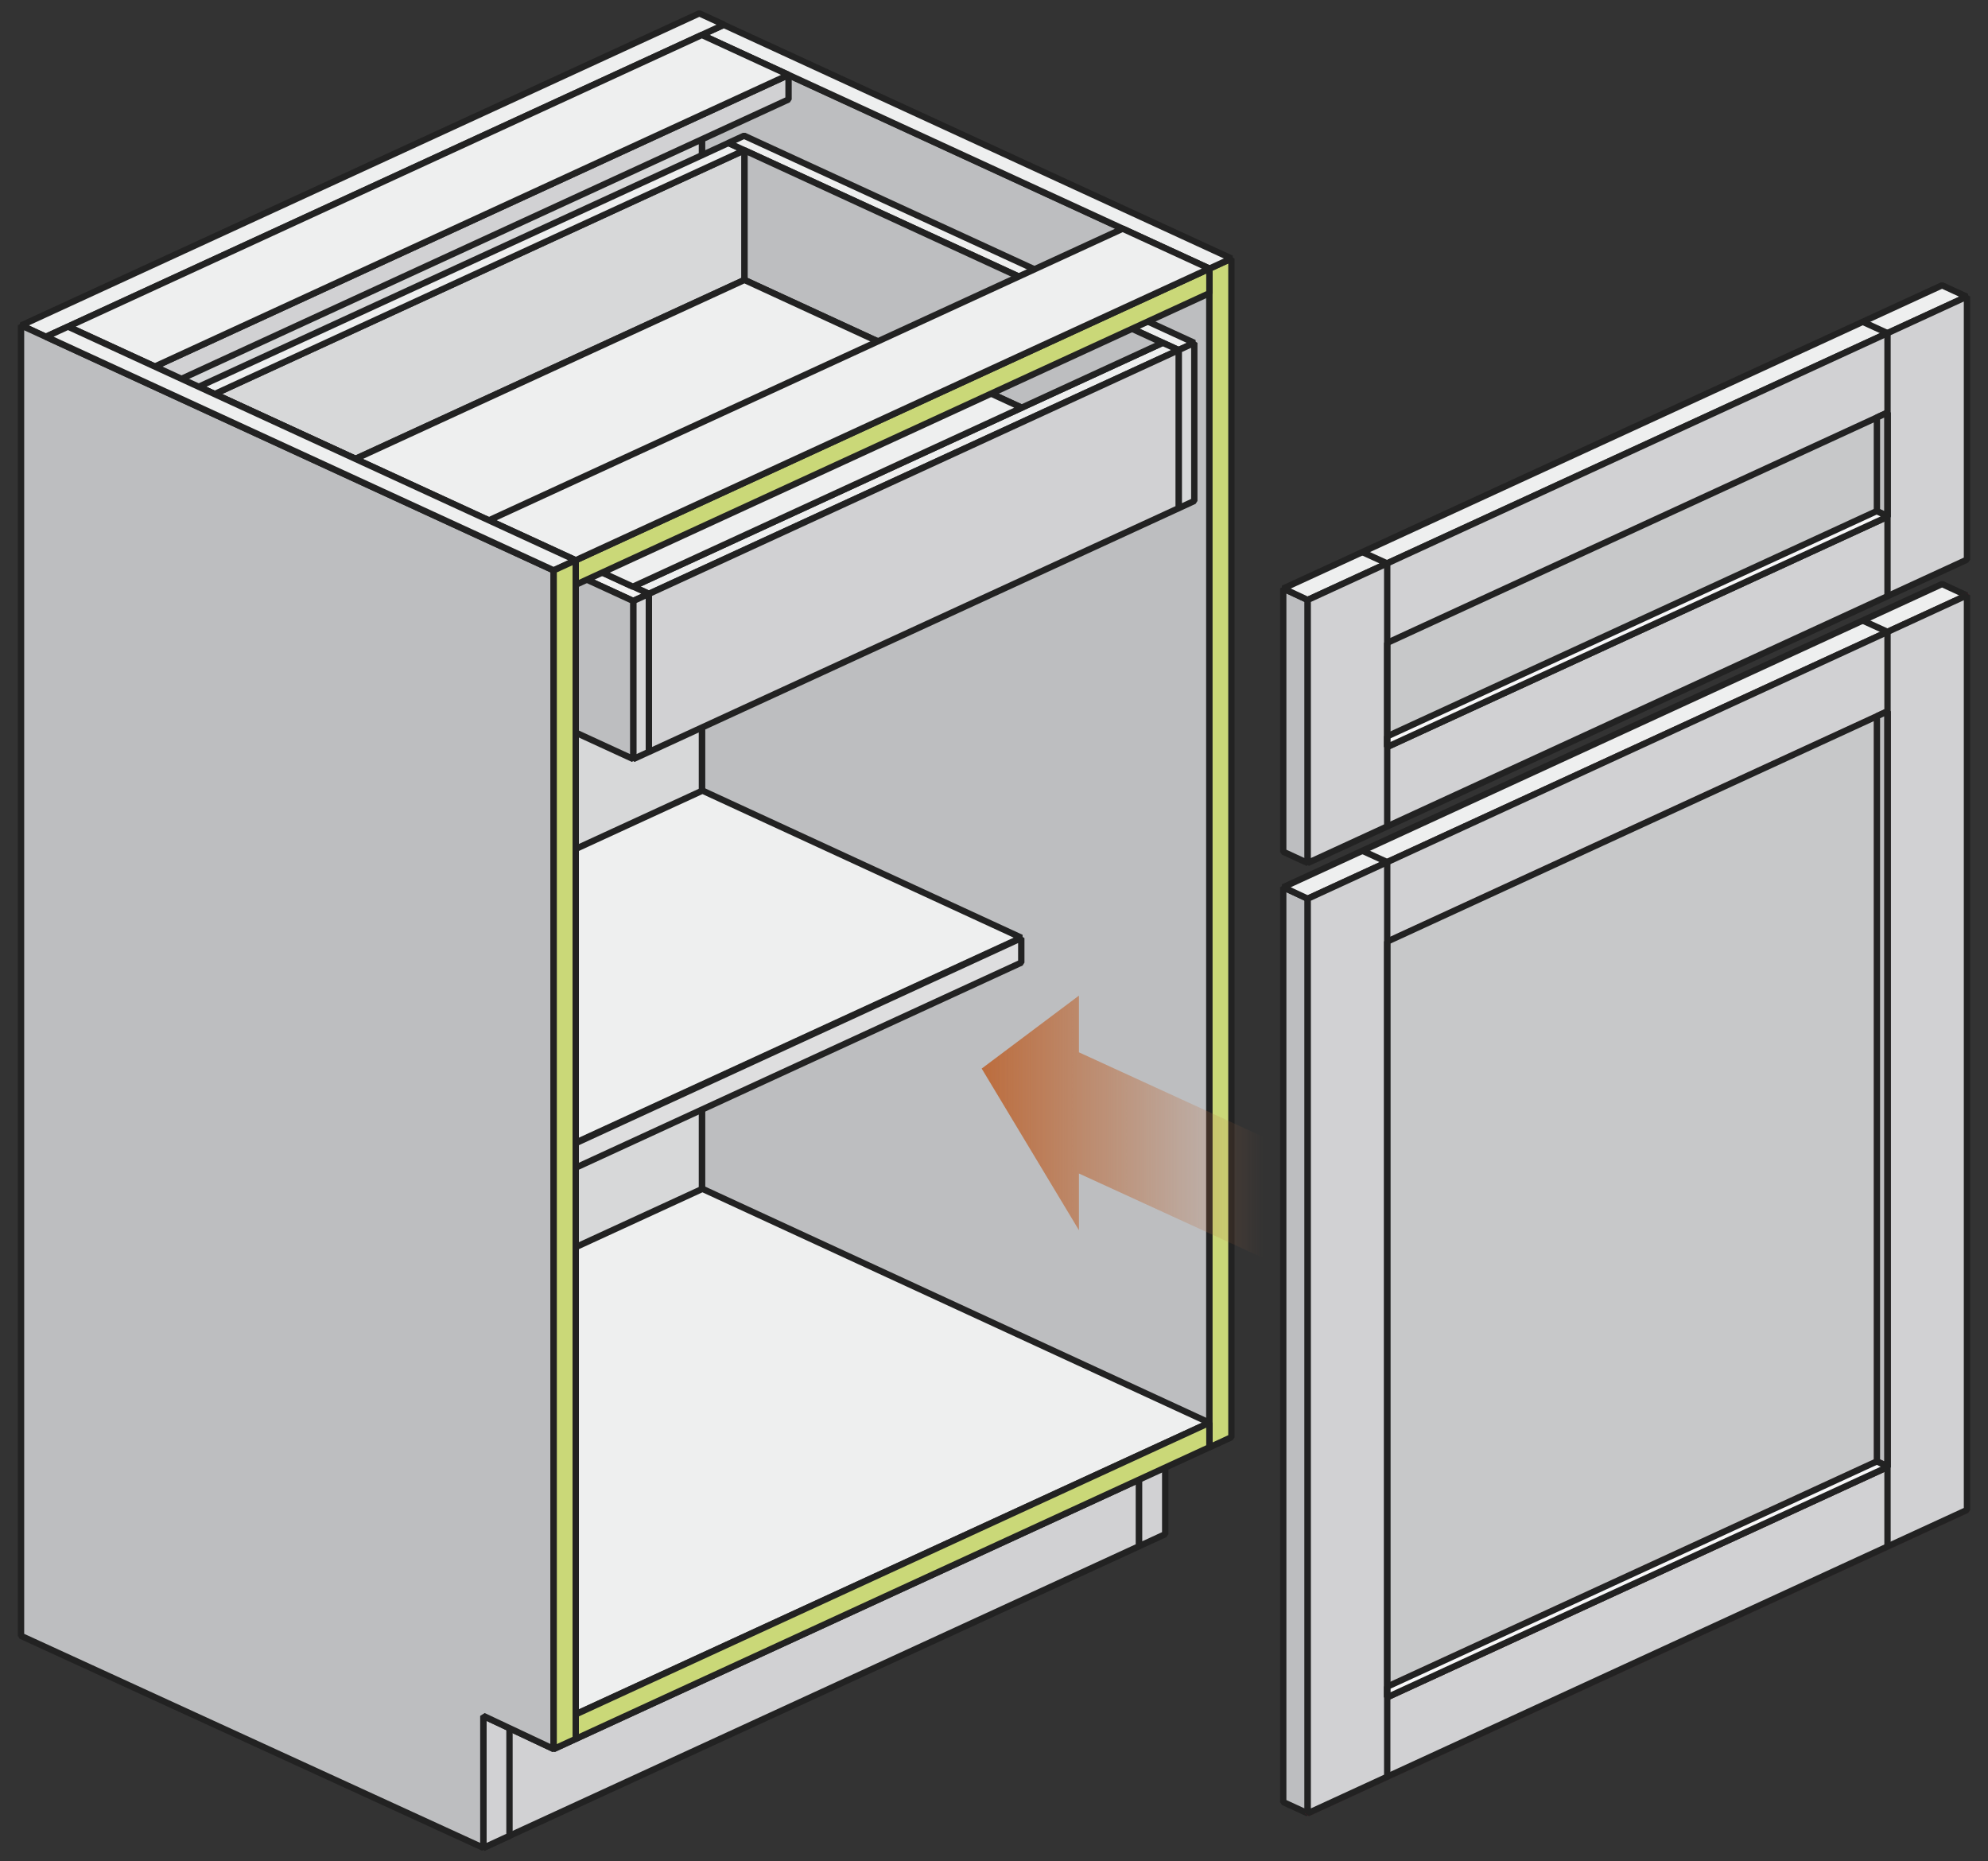 <svg xmlns="http://www.w3.org/2000/svg" xmlns:xlink="http://www.w3.org/1999/xlink" width="454" height="425" viewBox="0 0 454 425"><rect x="0" y="0" width="454" height="425" fill="#333333" stroke="none"/><defs><linearGradient id="linear-gradient" x1="224.35" y1="271.85" x2="288.61" y2="271.85" gradientUnits="userSpaceOnUse"><stop offset="0" stop-color="#bc6d3e"/><stop offset="1" stop-color="#bc6d3e" stop-opacity="0"/></linearGradient></defs><g id="Layer_2" data-name="Layer 2"><polygon points="160.3 8.06 160.3 277.02 260.13 322.95 260.13 322.93 261.84 323.74 272.14 328.48 261.84 323.74 276.19 330.49 276.19 61.38 160.3 8.06" fill="#bdbec0" stroke="#222" stroke-miterlimit="1" stroke-width="1.45"/><polygon points="110.38 421.94 110.38 391.81 126.44 399.37 260.13 337.86 260.13 353.07 110.38 421.94" fill="#d1d1d3" stroke="#222" stroke-miterlimit="1" stroke-width="1.45"/><polygon points="15.53 74.58 15.53 343.72 160.3 277.13 160.3 7.96 15.53 74.58" fill="#d7d8d9" stroke="#222" stroke-miterlimit="1" stroke-width="1.45"/><polygon points="260.13 322.93 260.13 322.95 261.84 323.74 260.13 322.93" fill="none"/><polygon points="281.22 59.05 276.19 61.36 276.19 330.5 281.22 328.18 281.22 59.05" fill="#cad878" stroke="#222" stroke-miterlimit="1" stroke-width="1.45"/><polygon points="266.1 325.74 260.13 322.93 260.13 353.07 266.1 350.32 266.1 325.74" fill="#d1d1d3" stroke="#222" stroke-miterlimit="1" stroke-width="1.45"/><polygon points="160.26 7.98 165.28 5.67 281.22 59.02 276.2 61.33 160.26 7.98" fill="#eeefef" stroke="#222" stroke-miterlimit="1" stroke-width="1.45"/><polygon points="4.87 74.3 159.71 3.05 165.34 5.64 10.46 76.91 4.87 74.3" fill="#eeefef" stroke="#222" stroke-miterlimit="1" stroke-width="1.45"/><polygon points="48.99 89.97 169.97 34.3 170.03 34.33 170.03 63.93 170.01 63.92 81.18 104.78 81.18 104.78 48.99 89.97" fill="#d7d8d9" stroke="#222" stroke-miterlimit="1" stroke-width="1.45"/><polygon points="166.36 32.65 169.99 34.32 49.02 89.98 45.39 88.31 166.36 32.65" fill="#eeefef" stroke="#222" stroke-miterlimit="1" stroke-width="1.45"/><polygon points="276.19 324.87 160.42 271.46 10.67 340.33 126.44 393.75 276.19 324.87" fill="#eeefef" stroke="#222" stroke-miterlimit="1" stroke-width="1.45"/><polygon points="116.35 394.62 110.38 391.81 110.38 421.95 116.35 419.2 116.35 394.62" fill="#d1d1d3" stroke="#222" stroke-miterlimit="1" stroke-width="1.45"/><polygon points="293.05 202.59 298.64 205.21 298.64 414.06 293.05 411.49 293.05 202.59" fill="#bdbec0" stroke="#222" stroke-miterlimit="1" stroke-width="1.45"/><polygon points="293.05 202.59 443.51 133.36 449.14 135.96 298.64 205.21 293.05 202.59" fill="#eeefef" stroke="#222" stroke-miterlimit="1" stroke-width="1.45"/><polygon points="298.64 205.21 449.2 135.93 449.2 344.79 298.64 414.06 298.64 205.21" fill="none" stroke="#ea0029" stroke-miterlimit="1" stroke-width="1.24"/><polygon points="298.64 205.21 449.2 135.93 449.2 344.79 298.64 414.06 298.64 205.21" fill="#d1d1d3"/><polygon points="298.64 205.21 449.2 135.93 449.2 344.79 298.64 414.06 298.64 205.21" fill="none" stroke="#222" stroke-miterlimit="1" stroke-width="1.45"/><polygon points="293.05 134.38 298.64 136.99 298.64 197.06 293.05 194.49 293.05 134.38" fill="#bdbec0" stroke="#222" stroke-miterlimit="1" stroke-width="1.45"/><polygon points="293.05 134.38 443.51 65.15 449.14 67.74 298.64 136.99 293.05 134.38" fill="#eeefef" stroke="#222" stroke-miterlimit="1" stroke-width="1.45"/><polygon points="298.64 136.99 449.2 67.72 449.2 127.79 298.64 197.06 298.64 136.99" fill="#d1d1d3" stroke="#222" stroke-miterlimit="1" stroke-width="1.45"/><polygon points="131.48 391.46 131.48 397.06 276.19 330.47 276.19 324.87 131.48 391.46" fill="#cad878" stroke="#222" stroke-miterlimit="1" stroke-width="1.45"/><polygon points="233.23 214.11 160.42 180.53 10.67 249.41 83.48 282.99 233.23 214.11" fill="#eeefef" stroke="#222" stroke-miterlimit="1" stroke-width="1.45"/><polygon points="88.52 280.8 88.52 286.4 233.23 219.81 233.23 214.21 88.52 280.8" fill="#dededf" stroke="#222" stroke-miterlimit="1" stroke-width="1.45"/><polygon points="169.93 30.99 272.74 78.29 269.17 79.93 166.35 32.64 169.93 30.99" fill="#eeefef" stroke="#222" stroke-miterlimit="1" stroke-width="1.45"/><polygon points="269.17 79.93 269.17 116.04 272.74 114.39 272.74 78.29 269.17 79.93" fill="#d7d8d9" stroke="#222" stroke-miterlimit="1" stroke-width="1.45"/><polygon points="265.54 78.27 269.17 79.94 148.19 135.6 144.56 133.93 265.54 78.27" fill="#eeefef" stroke="#222" stroke-miterlimit="1" stroke-width="1.45"/><polygon points="170.03 34.33 170.03 63.93 233.32 93.09 265.5 78.29 170.03 34.33" fill="#bdbec0" stroke="#222" stroke-miterlimit="1" stroke-width="1.45"/><polygon points="269.17 79.94 148.18 135.61 148.18 171.7 269.17 116.04 269.17 79.94" fill="#d1d1d3" stroke="#222" stroke-miterlimit="1" stroke-width="1.45"/><polygon points="45.37 88.29 148.18 135.59 144.61 137.23 41.79 89.93 45.37 88.29" fill="#f2f2f2" stroke="#222" stroke-miterlimit="1" stroke-width="1.45"/><polygon points="144.61 137.23 144.61 173.33 148.18 171.69 148.18 135.59 144.61 137.23" fill="#d7d8d9" stroke="#222" stroke-miterlimit="1" stroke-width="1.45"/><polygon points="41.79 126.03 144.61 173.32 144.61 137.23 41.79 89.93 41.79 126.03" fill="#bdbec0" stroke="#222" stroke-miterlimit="1" stroke-width="1.45"/><polygon points="170.01 63.92 81.14 104.8 144.53 133.97 233.34 93.1 170.01 63.92" fill="#eeefef" stroke="#222" stroke-miterlimit="1" stroke-width="1.45"/><polygon points="316.8 146.79 316.8 170.56 431.05 117.99 431.05 94.22 316.8 146.79" fill="#c7c8c9" stroke="#222" stroke-miterlimit="1" stroke-width="1.45"/><polygon points="316.8 215 316.8 387.56 431.05 334.99 431.05 162.43 316.8 215" fill="none" stroke="#ea0029" stroke-miterlimit="1" stroke-width="1.24"/><polygon points="316.8 215 316.8 387.56 431.05 334.99 431.05 162.43 316.8 215" fill="#c7c8c9"/><polygon points="316.8 215 316.8 387.56 431.05 334.99 431.05 162.43 316.8 215" fill="none" stroke="#222" stroke-miterlimit="1" stroke-width="1.45"/><polygon points="431.05 94.22 428.63 95.33 428.63 116.73 431.05 117.84 431.05 94.22" fill="#bdbec0" stroke="#222" stroke-miterlimit="1" stroke-width="1.45"/><polygon points="428.58 116.71 316.8 168.14 316.8 170.56 431.05 117.99 431.05 117.84 428.58 116.71" fill="#f8f8f9" stroke="#222" stroke-miterlimit="1" stroke-width="1.45"/><polygon points="431.05 162.43 428.63 163.55 428.63 333.71 431.05 334.82 431.05 162.43" fill="none" stroke="#ea0029" stroke-miterlimit="1" stroke-width="1.24"/><polygon points="431.05 162.43 428.63 163.55 428.63 333.71 431.05 334.82 431.05 162.43" fill="#bdbec0"/><polygon points="431.05 162.43 428.63 163.55 428.63 333.71 431.05 334.82 431.05 162.43" fill="none" stroke="#222" stroke-miterlimit="1" stroke-width="1.45"/><polygon points="428.61 333.7 316.8 385.14 316.8 387.56 431.05 334.99 431.05 334.82 428.61 333.7" fill="none" stroke="#ea0029" stroke-miterlimit="1" stroke-width="1.24"/><polygon points="428.61 333.7 316.8 385.14 316.8 387.56 431.05 334.99 431.05 334.82 428.61 333.7" fill="#f8f8f9"/><polygon points="428.61 333.7 316.8 385.14 316.8 387.56 431.05 334.99 431.05 334.82 428.61 333.7" fill="none" stroke="#222" stroke-miterlimit="1" stroke-width="1.45"/><polyline points="431.05 136.14 431.05 76.07 425.43 73.5" fill="none" stroke="#222" stroke-miterlimit="1" stroke-width="1.45"/><polyline points="316.8 188.73 316.8 128.66 311.18 126.09" fill="none" stroke="#222" stroke-miterlimit="1" stroke-width="1.45"/><polyline points="316.8 405.71 316.8 196.86 311.18 194.29" fill="none" stroke="#222" stroke-miterlimit="1" stroke-width="1.45"/><polyline points="431.05 353.14 431.05 144.28 425.43 141.72" fill="none" stroke="#222" stroke-miterlimit="1" stroke-width="1.45"/><polygon points="276.19 66.95 276.19 61.35 131.48 127.93 131.48 133.53 276.19 66.95" fill="#cad878" stroke="#222" stroke-miterlimit="1" stroke-width="1.45"/><polygon points="111.67 118.81 131.48 127.93 276.2 61.33 256.39 52.22 111.67 118.81" fill="#eeefef" stroke="#222" stroke-miterlimit="1" stroke-width="1.45"/><polygon points="180.08 22.71 180.08 17.12 35.37 83.7 35.37 89.3 180.08 22.71" fill="#d1d1d3" stroke="#222" stroke-miterlimit="1" stroke-width="1.45"/><polygon points="15.56 74.58 35.37 83.69 180.09 17.1 160.28 7.98 15.56 74.58" fill="#eeefef" stroke="#222" stroke-miterlimit="1" stroke-width="1.45"/><polygon points="4.8 74.29 126.44 130.26 126.44 399.37 110.38 391.81 110.38 421.94 4.8 373.54 4.8 74.29" fill="#bdbec0" stroke="#222" stroke-miterlimit="1" stroke-width="1.45"/><polygon points="10.51 76.89 15.53 74.58 131.48 127.93 126.46 130.24 10.51 76.89" fill="#eeefef" stroke="#222" stroke-miterlimit="1" stroke-width="1.45"/><polygon points="131.48 127.93 126.44 130.24 126.44 399.38 131.48 397.06 131.48 127.93" fill="#cad878" stroke="#222" stroke-miterlimit="1" stroke-width="1.45"/><polygon points="246.4 267.96 246.4 280.91 224.19 244 246.4 227.34 246.4 240.29 351.98 288.7 351.98 316.37 246.4 267.96" fill="url(#linear-gradient)"/></g></svg>